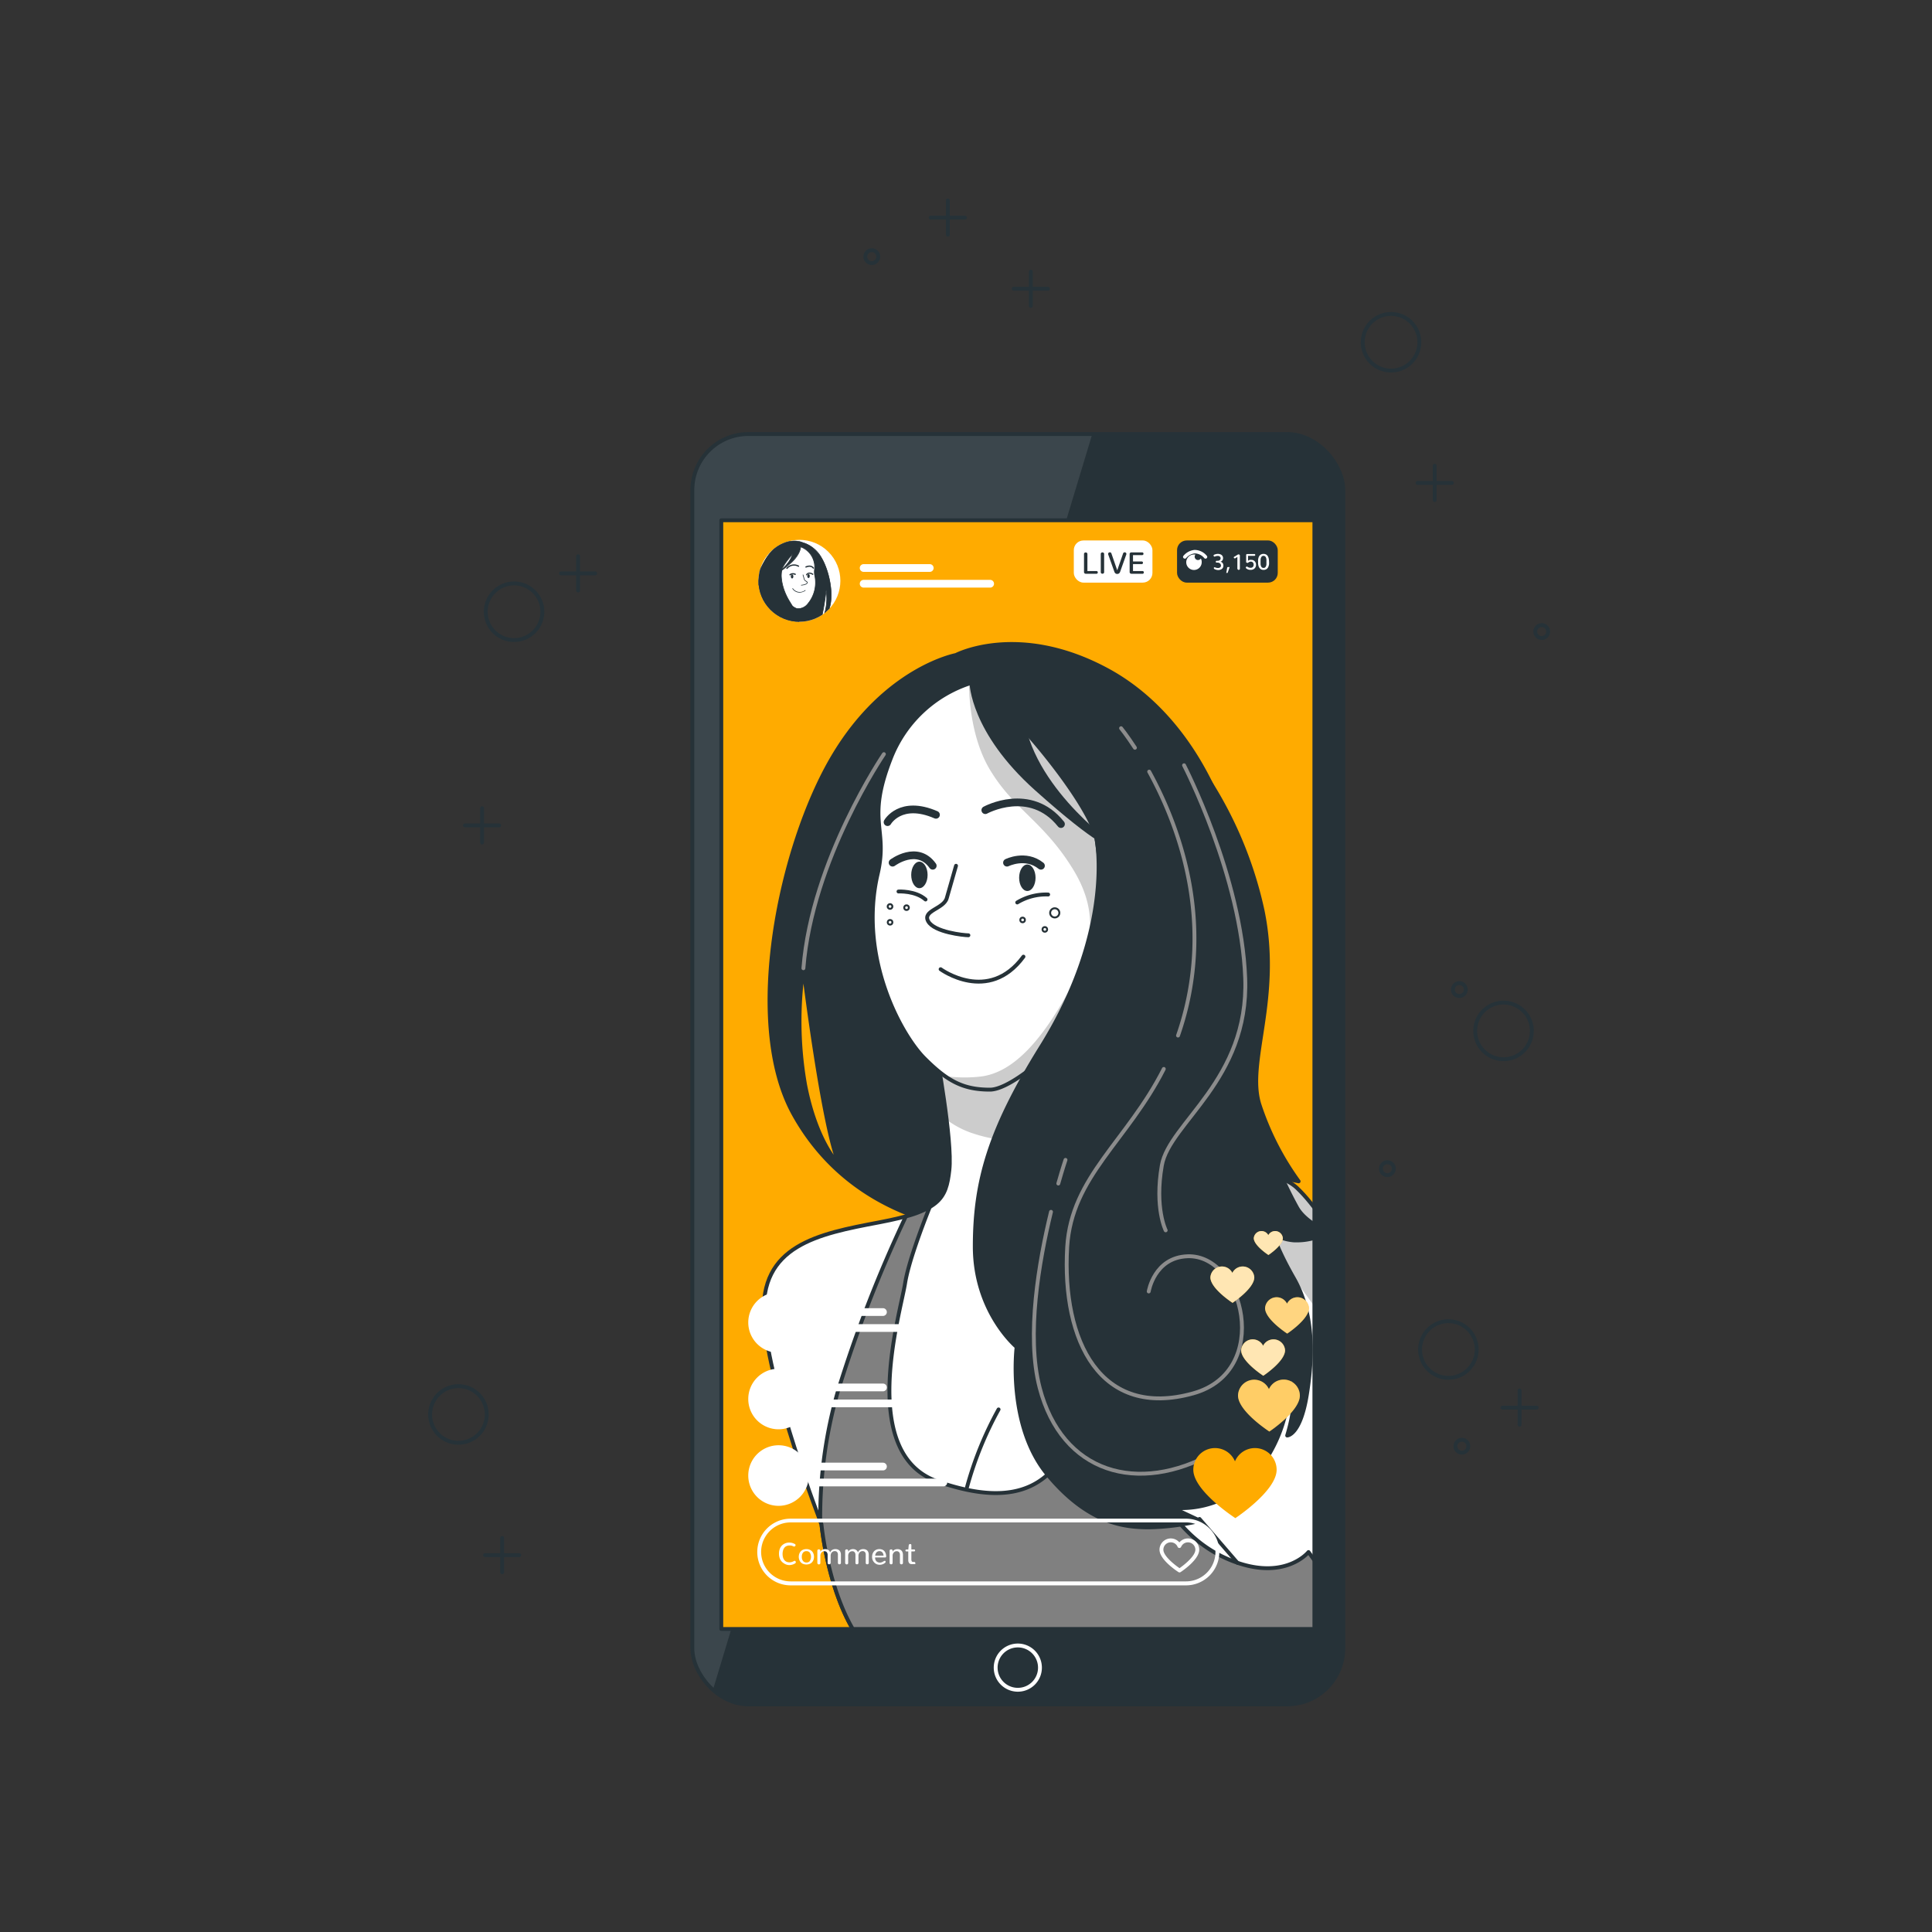 <svg xmlns="http://www.w3.org/2000/svg" xmlns:xlink="http://www.w3.org/1999/xlink" viewBox="0 0 500 500"><rect x="0" y="0" width="500" height="500" fill="#333333" stroke="none"/><defs><clipPath id="freepik--clip-path--inject-429"><rect x="179.18" y="112.32" width="168.47" height="328.77" rx="14.52" style="fill:#263238;stroke:#263238;stroke-linecap:round;stroke-linejoin:round"></rect></clipPath><clipPath id="freepik--clip-path-2--inject-429"><rect x="186.67" y="134.65" width="153.49" height="286.93" style="fill:#FFAB00;stroke:#263238;stroke-linecap:round;stroke-linejoin:round"></rect></clipPath><clipPath id="freepik--clip-path-3--inject-429"><path d="M242.3,272.22s4.25,22.92,3.4,30.56-2.55,10.61-18.25,13.58-31,5.94-29.71,24.62,14.85,53.47,14.85,53.47,1.7,18.25,9.76,29.71H404S377.26,378.75,365,356.68,345,316.36,335.67,307.45s-48.81-4.24-48.81-4.24-3-19.53-3.82-31.84-.84-15.27-.84-15.27S261,276,242.3,272.22Z" style="fill:#fff;stroke:#263238;stroke-linecap:round;stroke-linejoin:round"></path></clipPath><clipPath id="freepik--clip-path-4--inject-429"><path d="M251.41,176.71a33.1,33.1,0,0,0-21,19.87c-6.26,16.2-.5,17.73-3.27,29.61-5.08,21.75,6.21,41.79,12.1,47.68S249.2,282,256.19,282s24.29-16.92,27.6-23.55,1.47-32,0-41.22S259.87,180.76,251.41,176.71Z" style="fill:#fff;stroke:#263238;stroke-linecap:round;stroke-linejoin:round"></path></clipPath><clipPath id="freepik--clip-path-5--inject-429"><circle cx="206.89" cy="150.31" r="10.6" transform="translate(-45.69 190.32) rotate(-45)" style="fill:#fff"></circle></clipPath></defs><g id="freepik--Graphics--inject-429"><line x1="149.61" y1="143.95" x2="149.61" y2="152.82" style="fill:none;stroke:#263238;stroke-linecap:round;stroke-linejoin:round"></line><line x1="154.04" y1="148.39" x2="145.17" y2="148.39" style="fill:none;stroke:#263238;stroke-linecap:round;stroke-linejoin:round"></line><line x1="371.3" y1="120.55" x2="371.3" y2="129.42" style="fill:none;stroke:#263238;stroke-linecap:round;stroke-linejoin:round"></line><line x1="375.74" y1="124.98" x2="366.87" y2="124.98" style="fill:none;stroke:#263238;stroke-linecap:round;stroke-linejoin:round"></line><line x1="393.26" y1="359.85" x2="393.26" y2="368.72" style="fill:none;stroke:#263238;stroke-linecap:round;stroke-linejoin:round"></line><line x1="397.7" y1="364.29" x2="388.83" y2="364.29" style="fill:none;stroke:#263238;stroke-linecap:round;stroke-linejoin:round"></line><line x1="266.78" y1="70.3" x2="266.78" y2="79.17" style="fill:none;stroke:#263238;stroke-linecap:round;stroke-linejoin:round"></line><line x1="271.21" y1="74.73" x2="262.34" y2="74.73" style="fill:none;stroke:#263238;stroke-linecap:round;stroke-linejoin:round"></line><line x1="245.3" y1="51.88" x2="245.3" y2="60.75" style="fill:none;stroke:#263238;stroke-linecap:round;stroke-linejoin:round"></line><line x1="249.74" y1="56.32" x2="240.87" y2="56.32" style="fill:none;stroke:#263238;stroke-linecap:round;stroke-linejoin:round"></line><line x1="124.76" y1="209.17" x2="124.76" y2="218.04" style="fill:none;stroke:#263238;stroke-linecap:round;stroke-linejoin:round"></line><line x1="129.19" y1="213.61" x2="120.32" y2="213.61" style="fill:none;stroke:#263238;stroke-linecap:round;stroke-linejoin:round"></line><circle cx="360" cy="88.58" r="7.33" transform="translate(191.32 418.72) rotate(-76.76)" style="fill:none;stroke:#263238;stroke-linecap:round;stroke-linejoin:round"></circle><line x1="129.96" y1="398.03" x2="129.96" y2="406.9" style="fill:none;stroke:#263238;stroke-linecap:round;stroke-linejoin:round"></line><line x1="134.39" y1="402.47" x2="125.52" y2="402.47" style="fill:none;stroke:#263238;stroke-linecap:round;stroke-linejoin:round"></line><circle cx="118.65" cy="366.06" r="7.33" transform="translate(-264.86 397.72) rotate(-76.76)" style="fill:none;stroke:#263238;stroke-linecap:round;stroke-linejoin:round"></circle><circle cx="133.04" cy="158.31" r="7.33" transform="translate(-51.9 65.8) rotate(-23.38)" style="fill:none;stroke:#263238;stroke-linecap:round;stroke-linejoin:round"></circle><circle cx="374.86" cy="349.22" r="7.33" transform="translate(-104.78 169.15) rotate(-22.39)" style="fill:none;stroke:#263238;stroke-linecap:round;stroke-linejoin:round"></circle><circle cx="389.11" cy="266.78" r="7.33" transform="translate(-76.92 193.36) rotate(-25.48)" style="fill:none;stroke:#263238;stroke-linecap:round;stroke-linejoin:round"></circle><path d="M400.66,163.58a1.67,1.67,0,0,1-3.33,0,1.67,1.67,0,1,1,3.33,0Z" style="fill:none;stroke:#263238;stroke-linecap:round;stroke-linejoin:round"></path><path d="M380,374.28a1.67,1.67,0,1,1-1.67-1.67A1.67,1.67,0,0,1,380,374.28Z" style="fill:none;stroke:#263238;stroke-linecap:round;stroke-linejoin:round"></path><path d="M360.72,302.58a1.67,1.67,0,0,1-3.33,0,1.67,1.67,0,1,1,3.33,0Z" style="fill:none;stroke:#263238;stroke-linecap:round;stroke-linejoin:round"></path><path d="M379.34,256.23a1.67,1.67,0,0,1-3.33,0,1.67,1.67,0,1,1,3.33,0Z" style="fill:none;stroke:#263238;stroke-linecap:round;stroke-linejoin:round"></path><path d="M227.29,66.42a1.67,1.67,0,1,1-1.67-1.67A1.67,1.67,0,0,1,227.29,66.42Z" style="fill:none;stroke:#263238;stroke-linecap:round;stroke-linejoin:round"></path></g><g id="freepik--Device--inject-429"><rect x="179.18" y="112.32" width="168.47" height="328.77" rx="14.52" style="fill:#263238"></rect><g style="clip-path:url(#freepik--clip-path--inject-429)"><path d="M193.7,112.32a14.52,14.52,0,0,0-14.52,14.52V426.57a14.5,14.5,0,0,0,5.21,11.14l98.29-325.39Z" style="fill:#fff;opacity:0.1"></path><path d="M269.14,431.58a5.73,5.73,0,1,0-5.72,5.73A5.72,5.72,0,0,0,269.14,431.58Z" style="fill:none;stroke:#fff;stroke-linecap:round;stroke-linejoin:round"></path></g><rect x="179.18" y="112.32" width="168.47" height="328.77" rx="14.52" style="fill:none;stroke:#263238;stroke-linecap:round;stroke-linejoin:round"></rect><rect x="186.67" y="134.65" width="153.49" height="286.93" style="fill:#FFAB00"></rect><g style="clip-path:url(#freepik--clip-path-2--inject-429)"><path d="M286.44,173.34c-22.92-12.31-39.05-3.82-39.05-3.82s-18.25,3.39-31.83,26.31-23.34,68.75-10.18,92.52,39,33.1,68.33,30.56,49.23-42.87,49.23-73.42S309.36,185.64,286.44,173.34ZM208.35,280.71a94.69,94.69,0,0,1-.43-30.13s5.1,41.59,9.34,50.93C217.26,301.51,211.32,296,208.35,280.71Z" style="fill:#263238;stroke:#263238;stroke-linecap:round;stroke-linejoin:round"></path><path d="M228.75,195.17s-18.64,27.38-20.83,55.41" style="fill:none;stroke:#8c8c8c;stroke-linecap:round;stroke-linejoin:round"></path><path d="M242.3,272.22s4.25,22.92,3.4,30.56-2.55,10.61-18.25,13.58-31,5.94-29.71,24.62,14.85,53.47,14.85,53.47,1.7,18.25,9.76,29.71H404S377.26,378.75,365,356.68,345,316.36,335.67,307.45s-48.81-4.24-48.81-4.24-3-19.53-3.82-31.84-.84-15.27-.84-15.27S261,276,242.3,272.22Z" style="fill:#fff"></path><g style="clip-path:url(#freepik--clip-path-3--inject-429)"><g style="opacity:0.2"><path d="M242.3,272.22s1.66,9,2.7,17.57a23.81,23.81,0,0,0,7.25,3.68c13.43,4.32,26.37,0,26.37,0l6.35-3.88c-.76-5.94-1.55-12.78-1.93-18.22-.84-12.3-.84-15.27-.84-15.27S261,276,242.3,272.22Z"></path><path d="M381.93,386.37c-6.25-10.78-12.55-21.75-17-29.69-12.3-22.07-19.94-40.32-29.28-49.23-4-3.86-13.75-5.17-23.45-5.42l12,14,56.58,78.16Z"></path></g></g><path d="M242.3,272.22s4.25,22.92,3.4,30.56-2.55,10.61-18.25,13.58-31,5.94-29.71,24.62,14.85,53.47,14.85,53.47,1.7,18.25,9.76,29.71H404S377.26,378.75,365,356.68,345,316.36,335.67,307.45s-48.81-4.24-48.81-4.24-3-19.53-3.82-31.84-.84-15.27-.84-15.27S261,276,242.3,272.22Z" style="fill:none;stroke:#263238;stroke-linecap:round;stroke-linejoin:round"></path><path d="M354.87,424.16l-16.23-22.49s-6.79,8.49-22.07,1.27-22.49-25.89-22.49-39.47c0-12.89,3.44-56.73,3.79-61.17-2.45.14-4.63.3-6.39.45-.63,4.49-6.61,46.43-11.83,63.69-5.52,18.25-16.13,24.19-36.92,17s-9.77-43.29-8.49-51.35c.79-5,4-13.76,6.37-19.69a25.92,25.92,0,0,1-6.17,2.4,339.15,339.15,0,0,0-17.6,45.3,117.58,117.58,0,0,0-4.56,33.56l.31.81s1.7,18.25,9.76,29.71Z" style="fill:gray;stroke:#263238;stroke-linecap:round;stroke-linejoin:round"></path><path d="M251.41,176.71a33.1,33.1,0,0,0-21,19.87c-6.26,16.2-.5,17.73-3.27,29.61-5.08,21.75,6.21,41.79,12.1,47.68S249.2,282,256.19,282s24.29-16.92,27.6-23.55,1.47-32,0-41.22S259.87,180.76,251.41,176.71Z" style="fill:#fff"></path><g style="clip-path:url(#freepik--clip-path-4--inject-429)"><path d="M251.41,176.71l-.65.19c.06,4.71.79,14.42,5.32,22.11,6.24,10.55,13.91,13.42,21.58,25.89S282,247,275.75,258s-13.43,19.66-22.06,20.62a37,37,0,0,1-9.1-.12,18.57,18.57,0,0,0,11.6,3.47c7,0,24.29-16.92,27.6-23.55s1.47-32,0-41.22S259.87,180.76,251.41,176.71Z" style="opacity:0.2"></path></g><path d="M251.41,176.71a33.1,33.1,0,0,0-21,19.87c-6.26,16.2-.5,17.73-3.27,29.61-5.08,21.75,6.21,41.79,12.1,47.68S249.2,282,256.19,282s24.29-16.92,27.6-23.55,1.47-32,0-41.22S259.87,180.76,251.41,176.71Z" style="fill:none;stroke:#263238;stroke-linecap:round;stroke-linejoin:round"></path><path d="M247.42,224.06l-2.4,8.39c-.8,2.79-6.39,3.19-4.79,6s9.19,3.6,10.39,3.6" style="fill:none;stroke:#263238;stroke-linecap:round;stroke-linejoin:round"></path><path d="M263.26,233.56a14.42,14.42,0,0,1,8-2.06" style="fill:none;stroke:#263238;stroke-linecap:round;stroke-linejoin:round"></path><path d="M232.53,230.72s4.39-.25,7,2.07" style="fill:none;stroke:#263238;stroke-linecap:round;stroke-linejoin:round"></path><circle cx="272.97" cy="236.25" r="1.19" style="fill:none;stroke:#263238;stroke-linecap:round;stroke-linejoin:round;stroke-width:0.5px"></circle><circle cx="264.65" cy="238.08" r="0.6" style="fill:none;stroke:#263238;stroke-linecap:round;stroke-linejoin:round;stroke-width:0.5px"></circle><circle cx="270.4" cy="240.53" r="0.6" style="fill:none;stroke:#263238;stroke-linecap:round;stroke-linejoin:round;stroke-width:0.5px"></circle><circle cx="234.61" cy="234.9" r="0.6" style="fill:none;stroke:#263238;stroke-linecap:round;stroke-linejoin:round;stroke-width:0.5px"></circle><circle cx="230.35" cy="238.69" r="0.6" style="fill:none;stroke:#263238;stroke-linecap:round;stroke-linejoin:round;stroke-width:0.5px"></circle><path d="M230.94,234.6a.6.6,0,0,1-1.2,0,.6.6,0,0,1,1.2,0Z" style="fill:none;stroke:#263238;stroke-linecap:round;stroke-linejoin:round;stroke-width:0.5px"></path><path d="M229.7,212.77s3.34-5.9,12.53-1.9" style="fill:none;stroke:#263238;stroke-linecap:round;stroke-linejoin:round;stroke-width:2px"></path><path d="M255,209.67s11.59-6.39,19.58,3.6" style="fill:none;stroke:#263238;stroke-linecap:round;stroke-linejoin:round;stroke-width:2px"></path><path d="M243.43,250.83s12.38,9.08,21.44-3.25" style="fill:none;stroke:#263238;stroke-linecap:round;stroke-linejoin:round"></path><ellipse cx="237.94" cy="226.43" rx="2.12" ry="3.43" style="fill:#263238"></ellipse><path d="M268,227.16c0,1.9-.95,3.43-2.13,3.43s-2.12-1.53-2.12-3.43.95-3.43,2.12-3.43S268,225.27,268,227.16Z" style="fill:#263238"></path><path d="M260.61,223.26s4.79-2.4,8.79.8" style="fill:none;stroke:#263238;stroke-linecap:round;stroke-linejoin:round;stroke-width:2px"></path><path d="M231,223.26s6.39-4.8,10.39.8" style="fill:none;stroke:#263238;stroke-linecap:round;stroke-linejoin:round;stroke-width:2px"></path><path d="M283.79,217.19s4.75,23.09-14.25,53.6c-13.41,21.53-17.27,34.83-17.27,51.81s10.83,26,10.83,26-2.55,20.37,8.06,33.1,19.95,13.58,26.31,13.58a63,63,0,0,0,13.16-1.7l-7.21-3.39a25.13,25.13,0,0,0,22.91-10.61,38.23,38.23,0,0,0,7.22-26.31s3.39,5.51-.43,18.24c0,0,3.4,0,5.1-10.61s1.69-21.22-3.4-30.13-5.52-12.31-5.52-12.31.85,2.13,5.52,2.55a16.65,16.65,0,0,0,8.91-2.12s-5.94-2.55-8.06-6.37-3.82-7.64-3.82-7.64l4.24.85a72,72,0,0,1-10.18-19.95c-3.4-11,5.52-27.16.85-50.08a103.3,103.3,0,0,0-17.83-39.47" style="fill:#263238;stroke:#263238;stroke-linecap:round;stroke-linejoin:round"></path><path d="M301.19,276.64c-9.45,18.65-23.89,27.82-25,46.08-1.43,24.46,8.65,44.57,32.61,37.88,20.62-5.75,12.95-36-1.44-35.48-8.64.29-10.07,9.11-10.07,9.11" style="fill:none;stroke:#8c8c8c;stroke-linecap:round;stroke-linejoin:round"></path><path d="M297.41,199.7c6.4,11.66,14.22,31.34,10.94,54A75.32,75.32,0,0,1,304.87,268" style="fill:none;stroke:#8c8c8c;stroke-linecap:round;stroke-linejoin:round"></path><path d="M290.13,188.46s1.47,1.8,3.59,5.06" style="fill:none;stroke:#8c8c8c;stroke-linecap:round;stroke-linejoin:round"></path><path d="M272,313.62c-3.11,12.77-6.47,32-2.93,45.54,5.76,22.06,25.42,27.82,45.08,16.79" style="fill:none;stroke:#8c8c8c;stroke-linecap:round;stroke-linejoin:round"></path><path d="M275.75,300.18s-.78,2.31-1.86,6.12" style="fill:none;stroke:#8c8c8c;stroke-linecap:round;stroke-linejoin:round"></path><path d="M306.43,198.05s14.87,28.77,15.83,55.14-19.66,37.4-21.58,48.43,1,16.79,1,16.79" style="fill:none;stroke:#8c8c8c;stroke-linecap:round;stroke-linejoin:round"></path><path d="M251.41,176.71s.13,12.52,16.8,27.44,19.3,14.47,19.3,14.47-22.81-16.23-23.25-36" style="fill:#263238;stroke:#263238;stroke-linecap:round;stroke-linejoin:round"></path><path d="M250.26,384.89a91.21,91.21,0,0,1,8.17-20.13" style="fill:none;stroke:#263238;stroke-linecap:round;stroke-linejoin:round"></path><circle cx="206.89" cy="150.31" r="10.6" transform="translate(-45.69 190.32) rotate(-45)" style="fill:#fff"></circle><g style="clip-path:url(#freepik--clip-path-5--inject-429)"><path d="M201.87,141c3.48-1.87,5.94-.58,5.94-.58s2.77.52,4.84,4,3.55,10.46,1.55,14.07-5.94,5-10.4,4.65-7.48-6.52-7.48-11.16S198.38,142.87,201.87,141Zm11.87,16.33a14.19,14.19,0,0,0,.07-4.58s-.78,6.32-1.42,7.74A6,6,0,0,0,213.74,157.33Z" style="fill:#263238"></path><path d="M205.24,163.29c4.14,0,7.32-1.66,9-4.76,2-3.69.47-10.73-1.55-14.15a8.23,8.23,0,0,0-4.89-4c-.18-.09-2.64-1.22-6,.59s-5.59,6.16-5.59,11c0,4.42,2.87,10.84,7.56,11.24A14.16,14.16,0,0,0,205.24,163.29Zm.37-23.21a5.09,5.09,0,0,1,2.16.42h0a8,8,0,0,1,4.79,4c2,3.38,3.56,10.34,1.54,14-1.87,3.39-5.53,5-10.31,4.61-4.59-.4-7.41-6.73-7.41-11.08,0-4.83,2.16-9.11,5.51-10.9A7.71,7.71,0,0,1,205.61,140.08Zm2.2.34Zm4.33,20.42.31-.28a6.3,6.3,0,0,0,1.38-3.21,14.62,14.62,0,0,0,.06-4.61l-.09-.56-.07.56c0,.06-.78,6.33-1.42,7.72Zm1.67-7.43a14.26,14.26,0,0,1-.15,3.91,7.37,7.37,0,0,1-1,2.73A59.07,59.07,0,0,0,213.81,153.41Z" style="fill:#263238"></path><path d="M207.2,141.52a5,5,0,0,1,3.19,3c1,2.46.07,2.69.49,4.5a8.52,8.52,0,0,1-1.84,7.25,3.21,3.21,0,0,1-2.57,1.23c-1.06,0-3.7-2.57-4.2-3.58s-.22-4.87,0-6.27S205.91,142.13,207.2,141.52Z" style="fill:#fff"></path><path d="M206.47,157.61a3.31,3.31,0,0,0,2.63-1.26A8.68,8.68,0,0,0,211,149a4.48,4.48,0,0,1-.07-1.68,5.66,5.66,0,0,0-3.67-5.9h-.06c-1.29.62-4.73,4.75-5,6.22s-.5,5.3,0,6.32S205.35,157.61,206.47,157.61Zm.73-16a5.47,5.47,0,0,1,3.52,5.72,5.09,5.09,0,0,0,.08,1.74,8.49,8.49,0,0,1-1.82,7.17,3.11,3.11,0,0,1-2.51,1.21c-1.05,0-3.64-2.56-4.12-3.54s-.22-4.8,0-6.21S206,142.24,207.2,141.6Z" style="fill:#263238"></path><path d="M207.32,151.53s1.35-.07,1.65-.59c.17-.3-.11-.47-.33-.61s-.35-.2-.39-.36l-.37-1.28-.16.05.37,1.28c.06.21.27.34.46.46s.36.23.27.38c-.21.38-1.29.51-1.5.51Z" style="fill:#263238"></path><path d="M210.5,147.16a.12.12,0,0,0,.08,0,.15.15,0,0,0,.06-.22s-.6-1-2.11-.36a.16.16,0,0,0-.09.22.16.16,0,0,0,.22.08c1.23-.53,1.68.19,1.69.22A.19.19,0,0,0,210.5,147.16Z" style="fill:#263238"></path><path d="M203.67,147.24a.16.16,0,0,0,.13-.06,2.2,2.2,0,0,1,2.77-.51.15.15,0,0,0,.22-.06.17.17,0,0,0-.06-.23,2.57,2.57,0,0,0-3.19.59.16.16,0,0,0,0,.23A.13.13,0,0,0,203.67,147.24Z" style="fill:#263238"></path><path d="M206.9,153.36a2.9,2.9,0,0,0,1.56-.51s0-.07,0-.11a.08.08,0,0,0-.12,0,2.17,2.17,0,0,1-3.14-.48.09.09,0,0,0-.12,0,.08.08,0,0,0,0,.11A2.22,2.22,0,0,0,206.9,153.36Z" style="fill:#263238"></path><path d="M208.92,149.08c0,.29.15.52.32.52s.33-.23.33-.52-.15-.53-.33-.53S208.92,148.79,208.92,149.08Z" style="fill:#263238"></path><path d="M204.67,149.19c0,.29.15.52.33.52s.32-.23.32-.52-.15-.52-.32-.52S204.67,148.9,204.67,149.19Z" style="fill:#263238"></path><path d="M204.46,148.88a.17.17,0,0,0,.1,0,1.16,1.16,0,0,1,1.16-.11.18.18,0,0,0,.23-.07.17.17,0,0,0-.08-.22,1.45,1.45,0,0,0-1.51.14.16.16,0,0,0,.1.29Z" style="fill:#263238"></path><path d="M208.71,148.88a.15.15,0,0,0,.14-.07.75.75,0,0,1,.5-.33,1.21,1.21,0,0,1,.84.25.17.17,0,0,0,.24,0,.16.16,0,0,0,0-.23,1.63,1.63,0,0,0-1.09-.31,1.08,1.08,0,0,0-.72.47.17.17,0,0,0,.13.26Z" style="fill:#263238"></path><path d="M202.27,147.67s-.72,3.51,2.17,8.15c2,3.28,2.62,5.3,2.62,7.88a5.38,5.38,0,0,1-1.64,4s.39,3.1-1.23,5a4.75,4.75,0,0,1-4,2.07,9.49,9.49,0,0,1-2-.26l1.1-.52a3.81,3.81,0,0,1-3.49-1.61,5.83,5.83,0,0,1-1.1-4s-.51.84.07,2.77c0,0-.52,0-.78-1.61a7,7,0,0,1,.52-4.58,6.18,6.18,0,0,0,.84-1.87s-.13.32-.84.38a2.46,2.46,0,0,1-1.35-.32,3,3,0,0,0,1.22-1c.32-.58.58-1.16.58-1.16l-.64.13a11.18,11.18,0,0,0,1.55-3c.51-1.68-.84-4.13-.13-7.62a15.73,15.73,0,0,1,2.71-6" style="fill:#263238"></path><path d="M200.19,174.84a4.9,4.9,0,0,0,4.07-2.09c1.51-1.82,1.28-4.67,1.25-5.06a5.55,5.55,0,0,0,1.64-4c0-2.72-.69-4.79-2.64-7.92-2.84-4.56-2.16-8.06-2.16-8.09a.08.08,0,1,0-.16,0s-.69,3.59,2.18,8.21C206.3,159,207,161,207,163.7a5.4,5.4,0,0,1-1.61,3.9l0,0v0s.36,3.08-1.21,5a4.67,4.67,0,0,1-3.94,2,8.78,8.78,0,0,1-1.75-.21l1.4-.66-.57.09a3.74,3.74,0,0,1-3.4-1.58,5.74,5.74,0,0,1-1.08-3.94l.06-.4-.22.35a3.58,3.58,0,0,0,0,2.66,2.38,2.38,0,0,1-.56-1.47,6.77,6.77,0,0,1,.5-4.53,6,6,0,0,0,.85-1.9l.08-.64-.24.6s-.13.27-.77.33a2.36,2.36,0,0,1-1.16-.24,2.67,2.67,0,0,0,1.11-.93c.32-.57.59-1.16.59-1.17l.06-.14-.59.12a11.23,11.23,0,0,0,1.44-2.89,6.53,6.53,0,0,0-.07-2.73,13.13,13.13,0,0,1-.06-4.89,15.74,15.74,0,0,1,2.69-6,.08.08,0,0,0,0-.12.08.08,0,0,0-.12,0,15.81,15.81,0,0,0-2.72,6,13.52,13.52,0,0,0,.05,5,6.34,6.34,0,0,1,.08,2.65,10.93,10.93,0,0,1-1.54,3l-.13.17.7-.14c-.1.21-.29.61-.51,1a2.86,2.86,0,0,1-1.19.93l-.15.07.14.08a2.62,2.62,0,0,0,1.41.34,1.48,1.48,0,0,0,.67-.2,10.4,10.4,0,0,1-.75,1.56,6.86,6.86,0,0,0-.53,4.63c.26,1.64.8,1.69.86,1.69h.11l0-.11a5,5,0,0,1-.25-2,5.93,5.93,0,0,0,1.13,3.32,3.94,3.94,0,0,0,3.15,1.66l-.94.44.23.06A9.92,9.92,0,0,0,200.19,174.84Z" style="fill:#263238"></path><path d="M207.2,141.52s0,1.9-2.56,4.17-2.93,2.2-2.93,2.2,3.47-2.47,3.53-5.47" style="fill:#263238"></path><path d="M201.71,148c.11,0,.67-.15,3-2.22,2.53-2.27,2.58-4.15,2.58-4.23a.09.09,0,0,0-.08-.09s-.09,0-.09.08-.05,1.9-2.52,4.12a25.22,25.22,0,0,1-2.13,1.75c1-.91,2.82-2.81,2.86-5,0,0,0-.08-.08-.08a.07.07,0,0,0-.08.08c-.07,2.92-3.47,5.38-3.5,5.4l-.16.12.19,0Z" style="fill:#263238"></path></g><path d="M240.62,148H223.51a1,1,0,0,1,0-2h17.11a1,1,0,0,1,0,2Z" style="fill:#fff"></path><path d="M256.25,152.07H223.51a1,1,0,0,1,0-2h32.74a1,1,0,0,1,0,2Z" style="fill:#fff"></path><rect x="277.9" y="139.87" width="20.35" height="10.91" rx="2.5" style="fill:#fff"></rect><rect x="304.62" y="139.87" width="26.06" height="10.91" rx="2.5" style="fill:#263238"></rect><path d="M280.67,148.36a.42.42,0,0,1-.13-.31v-4.66a.37.37,0,0,1,.13-.31.49.49,0,0,1,.62,0,.41.41,0,0,1,.13.31v4.4h2.35a.31.31,0,0,1,.25.11.37.37,0,0,1,0,.48.31.31,0,0,1-.25.11H281A.46.46,0,0,1,280.67,148.36Z" style="fill:#263238"></path><path d="M285,148.37a.4.4,0,0,1-.12-.31v-4.68a.4.4,0,0,1,.12-.31.49.49,0,0,1,.62,0,.37.37,0,0,1,.13.31v4.68a.36.36,0,0,1-.13.31.49.49,0,0,1-.62,0Z" style="fill:#263238"></path><path d="M288.68,148.39a1,1,0,0,1-.3-.47l-1.59-4.46a.78.78,0,0,1,0-.14.32.32,0,0,1,.13-.27.45.45,0,0,1,.31-.11.4.4,0,0,1,.24.07.42.42,0,0,1,.16.21l1.51,4.37,1.52-4.37a.42.42,0,0,1,.16-.21.4.4,0,0,1,.24-.07.45.45,0,0,1,.31.11.32.32,0,0,1,.13.27.36.36,0,0,1,0,.14l-1.59,4.46a1,1,0,0,1-.3.47.73.73,0,0,1-.45.14A.7.7,0,0,1,288.68,148.39Z" style="fill:#263238"></path><path d="M292.48,148.36a.41.41,0,0,1-.13-.3v-4.67a.41.41,0,0,1,.12-.3.37.37,0,0,1,.29-.13h2.84a.31.31,0,0,1,.25.11.37.37,0,0,1,0,.48.31.31,0,0,1-.25.11h-2.38v1.65h2.24a.36.36,0,0,1,.26.1.35.35,0,0,1,.08.24.36.36,0,0,1-.09.24.3.3,0,0,1-.25.1h-2.24v1.8h2.47a.3.3,0,0,1,.25.11.37.37,0,0,1,0,.48.3.3,0,0,1-.25.11h-2.91A.45.45,0,0,1,292.48,148.36Z" style="fill:#263238"></path><path d="M306.62,144.57a.42.42,0,0,1-.28-.1.44.44,0,0,1-.07-.62,4.25,4.25,0,0,1,2.87-1.53,4.1,4.1,0,0,1,3.16,1.5.44.44,0,0,1,0,.63.43.43,0,0,1-.62,0,3.31,3.31,0,0,0-2.48-1.23,3.42,3.42,0,0,0-2.22,1.2A.42.42,0,0,1,306.62,144.57Z" style="fill:#fff"></path><path d="M310.77,144.53a.85.85,0,0,1-.72.41.87.87,0,0,1-.87-.87.85.85,0,0,1,.22-.56,2,2,0,0,0-.35,0,2,2,0,1,0,1.95,2A1.83,1.83,0,0,0,310.77,144.53Z" style="fill:#fff"></path><path d="M314.3,147.27a.23.23,0,0,1-.15-.22.33.33,0,0,1,0-.13.28.28,0,0,1,.09-.1.19.19,0,0,1,.12,0l.07,0a1.83,1.83,0,0,0,.76.18.9.9,0,0,0,.57-.16.54.54,0,0,0,.22-.47.7.7,0,0,0-.26-.56,1,1,0,0,0-.65-.21h-.22a.18.18,0,0,1-.15-.07.24.24,0,0,1,0-.32.16.16,0,0,1,.15-.07h.2a1,1,0,0,0,.61-.17.57.57,0,0,0,.23-.49.52.52,0,0,0-.21-.45.8.8,0,0,0-.51-.16,2.18,2.18,0,0,0-.43.05,2.12,2.12,0,0,0-.36.13l-.07,0a.22.22,0,0,1-.17-.09.34.34,0,0,1-.07-.19.18.18,0,0,1,.09-.17,1.41,1.41,0,0,1,.45-.17,2,2,0,0,1,.59-.08,1.69,1.69,0,0,1,.66.12,1,1,0,0,1,.66,1,.91.91,0,0,1-.65.9,1,1,0,0,1,.55.36,1.18,1.18,0,0,1,.19.67,1.12,1.12,0,0,1-.11.5,1,1,0,0,1-.31.36,1.27,1.27,0,0,1-.44.2,1.72,1.72,0,0,1-.52.07A2.1,2.1,0,0,1,314.3,147.27Z" style="fill:#fff"></path><path d="M317.36,148.26h0l.23-1.34c0-.1.09-.15.21-.16h.33s.07,0,.08,0a.09.09,0,0,1,0,.07,0,0,0,0,1,0,0v0l-.47,1.34a.19.19,0,0,1-.05.09.12.12,0,0,1-.09,0h-.19C317.38,148.34,317.36,148.32,317.36,148.26Z" style="fill:#fff"></path><path d="M320.32,147.35a.28.28,0,0,1-.09-.22v-3l-.58.37a.28.28,0,0,1-.12,0,.24.24,0,0,1-.23-.23.2.2,0,0,1,.11-.18l1-.6a.29.29,0,0,1,.17,0,.32.32,0,0,1,.21.08.3.3,0,0,1,.09.23v3.39a.29.29,0,0,1-.1.22.33.33,0,0,1-.22.08A.35.35,0,0,1,320.32,147.35Z" style="fill:#fff"></path><path d="M323,147.38a2,2,0,0,1-.53-.33.16.16,0,0,1-.06-.13.32.32,0,0,1,.08-.2.22.22,0,0,1,.17-.09.15.15,0,0,1,.11,0,1.35,1.35,0,0,0,.87.31.78.78,0,0,0,.6-.21.85.85,0,0,0,.2-.61.76.76,0,0,0-.2-.56.69.69,0,0,0-.52-.21.87.87,0,0,0-.42.1,1.07,1.07,0,0,0-.34.23.05.05,0,0,1,0,0h-.06a.68.68,0,0,1-.26-.07c-.09,0-.14-.1-.14-.16v-1.79c0-.19.1-.28.31-.28h1.82a.21.21,0,0,1,.17.07.25.25,0,0,1,.06.16.25.25,0,0,1-.06.17.21.21,0,0,1-.17.07H323v1.27l0,0,.1-.07.16-.09a1.15,1.15,0,0,1,.24-.07,1.66,1.66,0,0,1,.32,0,1.15,1.15,0,0,1,.89.36,1.27,1.27,0,0,1,.35.92,1.24,1.24,0,0,1-.39.95,1.4,1.4,0,0,1-1,.36A1.92,1.92,0,0,1,323,147.38Z" style="fill:#fff"></path><path d="M326.51,147.41a1,1,0,0,1-.38-.23,1.23,1.23,0,0,1-.26-.33,1.5,1.5,0,0,1-.18-.43,4,4,0,0,1-.09-.48,4.45,4.45,0,0,1,0-.53,4.09,4.09,0,0,1,0-.63,3.28,3.28,0,0,1,.14-.56,1.47,1.47,0,0,1,.27-.46,1,1,0,0,1,.41-.3,1.29,1.29,0,0,1,.57-.11,1.34,1.34,0,0,1,.58.11,1.12,1.12,0,0,1,.41.3,1.68,1.68,0,0,1,.26.46,2.19,2.19,0,0,1,.14.56,4,4,0,0,1,.05.63,6.07,6.07,0,0,1,0,.63,2.73,2.73,0,0,1-.15.56,1.29,1.29,0,0,1-.26.46,1.09,1.09,0,0,1-.41.31,1.34,1.34,0,0,1-.58.12A1.48,1.48,0,0,1,326.51,147.41Zm.79-.49a.59.59,0,0,0,.22-.19.87.87,0,0,0,.14-.27,1.59,1.59,0,0,0,.09-.33c0-.13,0-.25,0-.36s0-.23,0-.36,0-.22,0-.31a1.71,1.71,0,0,0,0-.31,1.92,1.92,0,0,0-.05-.29,2,2,0,0,0-.1-.26,1.1,1.1,0,0,0-.14-.21,1,1,0,0,0-.2-.13.76.76,0,0,0-.27-.05.75.75,0,0,0-.26.05.77.77,0,0,0-.2.13,1.1,1.1,0,0,0-.14.21,2.6,2.6,0,0,0-.1.25,2.34,2.34,0,0,0-.05.3,1.71,1.71,0,0,0,0,.31,4.81,4.81,0,0,0,0,.62,1.8,1.8,0,0,0,0,.31,1.92,1.92,0,0,0,.05.29,1.17,1.17,0,0,0,.1.26.69.69,0,0,0,.14.22.66.66,0,0,0,.46.18A.67.67,0,0,0,327.3,146.92Z" style="fill:#fff"></path><line x1="320.32" y1="404.52" x2="310.48" y2="393.13" style="fill:#fff"></line><path d="M320.32,405a.48.48,0,0,1-.37-.17l-9.85-11.4a.49.49,0,0,1,0-.7.51.51,0,0,1,.71.05l9.84,11.4a.49.49,0,0,1-.38.82Z" style="fill:#263238"></path><path d="M228.51,340.56h-17.1a1,1,0,0,1,0-2h17.1a1,1,0,0,1,0,2Z" style="fill:#fff"></path><path d="M244.14,344.69H211.41a1,1,0,0,1,0-2h32.73a1,1,0,0,1,0,2Z" style="fill:#fff"></path><path d="M208.83,342.26a7.34,7.34,0,1,1-7.34-7.34A7.34,7.34,0,0,1,208.83,342.26Z" style="fill:#fff"></path><path d="M201.49,350.09a7.84,7.84,0,1,1,7.84-7.84A7.85,7.85,0,0,1,201.49,350.09Zm0-14.67a6.84,6.84,0,1,0,6.84,6.83A6.85,6.85,0,0,0,201.49,335.42Z" style="fill:#fff"></path><path d="M228.51,360.07h-17.1a1,1,0,0,1,0-2h17.1a1,1,0,0,1,0,2Z" style="fill:#fff"></path><path d="M244.14,364.2H211.41a1,1,0,0,1,0-2h32.73a1,1,0,0,1,0,2Z" style="fill:#fff"></path><path d="M208.83,362.06a7.34,7.34,0,1,1-7.34-7.33A7.34,7.34,0,0,1,208.83,362.06Z" style="fill:#fff"></path><path d="M201.49,369.9a7.84,7.84,0,1,1,7.84-7.84A7.85,7.85,0,0,1,201.49,369.9Zm0-14.67a6.84,6.84,0,1,0,6.84,6.83A6.84,6.84,0,0,0,201.49,355.23Z" style="fill:#fff"></path><path d="M228.51,380.54h-17.1a1,1,0,0,1,0-2h17.1a1,1,0,0,1,0,2Z" style="fill:#fff"></path><path d="M244.14,384.67H211.41a1,1,0,0,1,0-2h32.73a1,1,0,0,1,0,2Z" style="fill:#fff"></path><circle cx="201.49" cy="381.87" r="7.34" style="fill:#fff"></circle><path d="M201.49,389.71a7.84,7.84,0,1,1,7.84-7.84A7.85,7.85,0,0,1,201.49,389.71Zm0-14.68a6.84,6.84,0,1,0,6.84,6.84A6.85,6.85,0,0,0,201.49,375Z" style="fill:#fff"></path><path d="M306.93,410.29H204.61a8.63,8.63,0,0,1,0-17.26H306.93a8.63,8.63,0,0,1,0,17.26ZM204.61,394a7.63,7.63,0,0,0,0,15.26H306.93a7.63,7.63,0,0,0,0-15.26Z" style="fill:#fff"></path><path d="M202.81,404.55a2.48,2.48,0,0,1-.9-1,3.31,3.31,0,0,1-.31-1.47,3.37,3.37,0,0,1,.32-1.49,2.49,2.49,0,0,1,.94-1,2.65,2.65,0,0,1,1.41-.37,2.9,2.9,0,0,1,1.41.36.42.42,0,0,1,.16.13.31.31,0,0,1,0,.34.41.41,0,0,1-.12.14.37.37,0,0,1-.17.05h-.07l-.06,0-.12-.06-.18-.08-.2-.07-.29-.06-.33,0a1.79,1.79,0,0,0-.78.17,1.41,1.41,0,0,0-.56.46,2.19,2.19,0,0,0-.32.69,3.5,3.5,0,0,0,0,1.74,2,2,0,0,0,.33.69,1.47,1.47,0,0,0,.56.45,1.89,1.89,0,0,0,.81.16,2.22,2.22,0,0,0,.45-.05l.36-.12.34-.17a.28.28,0,0,1,.38.06.36.36,0,0,1,.09.24.35.35,0,0,1-.2.32,2.8,2.8,0,0,1-1.57.43A2.55,2.55,0,0,1,202.81,404.55Z" style="fill:#fff"></path><path d="M207.84,404.74a1.66,1.66,0,0,1-.62-.44,2,2,0,0,1-.37-.63,2.38,2.38,0,0,1-.13-.76,2.45,2.45,0,0,1,.13-.78,2,2,0,0,1,.37-.63,1.74,1.74,0,0,1,.63-.44,2.24,2.24,0,0,1,.84-.15,2,2,0,0,1,1.07.27,1.68,1.68,0,0,1,.68.72,2.21,2.21,0,0,1,.22,1,2.37,2.37,0,0,1-.12.76,2,2,0,0,1-.37.63,1.66,1.66,0,0,1-.62.44,2.36,2.36,0,0,1-1.71,0Zm1.74-.76a2,2,0,0,0,0-2.15,1.06,1.06,0,0,0-.88-.39,1.08,1.08,0,0,0-.88.39,1.67,1.67,0,0,0-.31,1.08,1.61,1.61,0,0,0,.32,1.07,1.06,1.06,0,0,0,.87.39A1.08,1.08,0,0,0,209.58,404Z" style="fill:#fff"></path><path d="M211.64,404.74a.31.31,0,0,1-.11-.27v-3.14a.37.37,0,0,1,.11-.27.45.45,0,0,1,.28-.09.44.44,0,0,1,.27.09.29.29,0,0,1,.12.25v.31a1.21,1.21,0,0,1,.51-.54,1.5,1.5,0,0,1,.74-.17,1.37,1.37,0,0,1,.82.23,1.17,1.17,0,0,1,.46.65,1.24,1.24,0,0,1,.52-.66,1.56,1.56,0,0,1,.85-.22,1.69,1.69,0,0,1,.56.08,1.31,1.31,0,0,1,.44.26,1.14,1.14,0,0,1,.31.47,1.71,1.71,0,0,1,.11.67v2.08a.34.34,0,0,1-.11.27.42.42,0,0,1-.28.1.4.4,0,0,1-.28-.1.34.34,0,0,1-.11-.27v-2.1a1,1,0,0,0-.21-.7.76.76,0,0,0-.61-.24,1,1,0,0,0-.76.33,1.29,1.29,0,0,0-.3.92v1.78a.34.34,0,0,1-.12.28.39.39,0,0,1-.28.1.39.39,0,0,1-.27-.1.33.33,0,0,1-.11-.28v-2a1.12,1.12,0,0,0-.22-.75.73.73,0,0,0-.6-.25,1,1,0,0,0-.77.32,1.28,1.28,0,0,0-.29.88v1.84a.32.32,0,0,1-.12.27.4.4,0,0,1-.28.1A.38.38,0,0,1,211.64,404.74Z" style="fill:#fff"></path><path d="M218.84,404.74a.34.34,0,0,1-.11-.27v-3.14a.37.37,0,0,1,.11-.27.45.45,0,0,1,.28-.09.42.42,0,0,1,.27.09.29.29,0,0,1,.12.25v.31a1.21,1.21,0,0,1,.51-.54,1.5,1.5,0,0,1,.74-.17,1.37,1.37,0,0,1,.82.23,1.17,1.17,0,0,1,.46.65,1.24,1.24,0,0,1,.52-.66,1.56,1.56,0,0,1,.85-.22,1.69,1.69,0,0,1,.56.08,1.46,1.46,0,0,1,.45.26,1.12,1.12,0,0,1,.3.47,1.71,1.71,0,0,1,.11.67v2.08a.34.34,0,0,1-.11.27.44.44,0,0,1-.56,0,.34.34,0,0,1-.11-.27v-2.1a1,1,0,0,0-.21-.7.75.75,0,0,0-.6-.24,1,1,0,0,0-.77.33,1.29,1.29,0,0,0-.3.92v1.78a.34.34,0,0,1-.12.28.39.39,0,0,1-.28.1.39.39,0,0,1-.27-.1.33.33,0,0,1-.11-.28v-2a1.07,1.07,0,0,0-.22-.75.73.73,0,0,0-.6-.25,1,1,0,0,0-.77.32,1.28,1.28,0,0,0-.29.88v1.84a.32.32,0,0,1-.12.27.39.39,0,0,1-.28.1A.39.39,0,0,1,218.84,404.74Z" style="fill:#fff"></path><path d="M226.24,404.35a2,2,0,0,1-.54-1.47,2.27,2.27,0,0,1,.12-.75,2.16,2.16,0,0,1,.36-.63,1.61,1.61,0,0,1,.59-.43,1.91,1.91,0,0,1,.8-.16,2,2,0,0,1,.79.15,1.37,1.37,0,0,1,.55.41,2,2,0,0,1,.31.59,2.71,2.71,0,0,1,.12.72.28.28,0,0,1-.07.21.19.19,0,0,1-.18.08h-2.61a1.32,1.32,0,0,0,.35,1,1.26,1.26,0,0,0,.87.33,1.4,1.4,0,0,0,.58-.12,3.06,3.06,0,0,0,.54-.32s.05,0,.08,0l.07,0a.16.16,0,0,1,.12,0,.22.22,0,0,1,.09.1.2.2,0,0,1,0,.13.31.31,0,0,1,0,.13.31.31,0,0,1-.09.11,2.12,2.12,0,0,1-1.46.53A1.87,1.87,0,0,1,226.24,404.35Zm2.42-1.75a1.43,1.43,0,0,0-.29-.83.92.92,0,0,0-.76-.33,1,1,0,0,0-.47.1.88.88,0,0,0-.34.26,1.41,1.41,0,0,0-.21.38,1.84,1.84,0,0,0-.1.42Z" style="fill:#fff"></path><path d="M230.34,404.74a.32.32,0,0,1-.11-.27v-3.13a.34.34,0,0,1,.11-.27.45.45,0,0,1,.55,0,.32.32,0,0,1,.12.26v.28a1,1,0,0,1,.49-.52,1.59,1.59,0,0,1,.77-.17,1.63,1.63,0,0,1,.55.08,1.29,1.29,0,0,1,.45.27,1.06,1.06,0,0,1,.3.47,1.75,1.75,0,0,1,.11.67v2.07a.33.33,0,0,1-.12.27.39.39,0,0,1-.27.1.4.4,0,0,1-.28-.1.32.32,0,0,1-.11-.27v-2.08a1,1,0,0,0-.23-.71.79.79,0,0,0-.61-.24.94.94,0,0,0-.73.32,1.21,1.21,0,0,0-.32.86v1.85a.33.33,0,0,1-.12.27.39.39,0,0,1-.27.1A.4.4,0,0,1,230.34,404.74Z" style="fill:#fff"></path><path d="M235.34,404.59a1.22,1.22,0,0,1-.28-.88v-2.2h-.45a.28.28,0,0,1-.21-.07.25.25,0,0,1,0-.36.29.29,0,0,1,.22-.07h.45l.11-1.08a.36.36,0,0,1,.38-.34.28.28,0,0,1,.21.07.3.3,0,0,1,.09.23V401h.69a.25.25,0,0,1,.21.07.25.25,0,0,1,.07.19.24.24,0,0,1-.07.18.29.29,0,0,1-.21.06h-.69v2a1.12,1.12,0,0,0,.1.55.37.37,0,0,0,.34.18h0l.28,0h0a.3.3,0,0,1,.23.09.34.34,0,0,1,.08.21.23.23,0,0,1,0,.12.22.22,0,0,1,0,.08l-.08.06-.1,0-.13,0h-.47A1,1,0,0,1,235.34,404.59Z" style="fill:#fff"></path><path d="M305.26,406.94a.45.45,0,0,1-.27-.08c-.5-.32-4.91-3.24-4.91-5.8a2.92,2.92,0,0,1,5.14-1.89,2.92,2.92,0,0,1,5.14,1.89c0,2.55-4.33,5.48-4.83,5.8A.43.43,0,0,1,305.26,406.94ZM303,399.15a1.91,1.91,0,0,0-1.92,1.91c0,1.6,2.8,3.84,4.18,4.78,1.36-.94,4.1-3.18,4.1-4.78a1.92,1.92,0,0,0-3.68-.75.5.5,0,0,1-.46.31h0a.5.5,0,0,1-.46-.31A1.91,1.91,0,0,0,303,399.15Z" style="fill:#fff"></path><path d="M330.39,380.38a5.61,5.61,0,0,0-10.78-2.19,5.61,5.61,0,0,0-10.78,2.19c0,5.47,10.88,12.51,10.88,12.51S330.39,385.85,330.39,380.38Z" style="fill:#FFAB00"></path><path d="M336.4,361.16a4.18,4.18,0,0,0-8-1.64,4.19,4.19,0,0,0-8,1.64c0,4.08,8.11,9.32,8.11,9.32S336.4,365.24,336.4,361.16Z" style="fill:#FFAB00"></path><g style="opacity:0.4"><path d="M336.4,361.16a4.18,4.18,0,0,0-8-1.64,4.19,4.19,0,0,0-8,1.64c0,4.08,8.11,9.32,8.11,9.32S336.4,365.24,336.4,361.16Z" style="fill:#fff"></path></g><path d="M332.57,349.45a3,3,0,0,0-5.68-1.16,3,3,0,0,0-5.68,1.16c0,2.88,5.73,6.59,5.73,6.59S332.57,352.33,332.57,349.45Z" style="fill:#FFAB00"></path><g style="opacity:0.7"><path d="M332.57,349.45a3,3,0,0,0-5.68-1.16,3,3,0,0,0-5.68,1.16c0,2.88,5.73,6.59,5.73,6.59S332.57,352.33,332.57,349.45Z" style="fill:#fff"></path></g><path d="M338.76,338.54a3,3,0,0,0-5.68-1.15,3,3,0,0,0-5.68,1.15c0,2.89,5.73,6.59,5.73,6.59S338.76,341.43,338.76,338.54Z" style="fill:#FFAB00"></path><g style="opacity:0.5"><path d="M338.76,338.54a3,3,0,0,0-5.68-1.15,3,3,0,0,0-5.68,1.15c0,2.89,5.73,6.59,5.73,6.59S338.76,341.43,338.76,338.54Z" style="fill:#fff"></path></g><path d="M324.61,330.58a3,3,0,0,0-5.68-1.15,3,3,0,0,0-5.68,1.15c0,2.89,5.73,6.59,5.73,6.59S324.61,333.47,324.61,330.58Z" style="fill:#FFAB00"></path><g style="opacity:0.7"><path d="M324.61,330.58a3,3,0,0,0-5.68-1.15,3,3,0,0,0-5.68,1.15c0,2.89,5.73,6.59,5.73,6.59S324.61,333.47,324.61,330.58Z" style="fill:#fff"></path></g><path d="M332,320.43a2,2,0,0,0-3.76-.77,2,2,0,0,0-3.76.77c0,1.91,3.79,4.36,3.79,4.36S332,322.34,332,320.43Z" style="fill:#FFAB00"></path><g style="opacity:0.7"><path d="M332,320.43a2,2,0,0,0-3.76-.77,2,2,0,0,0-3.76.77c0,1.91,3.79,4.36,3.79,4.36S332,322.34,332,320.43Z" style="fill:#fff"></path></g></g><rect x="186.67" y="134.65" width="153.49" height="286.93" style="fill:none;stroke:#263238;stroke-linecap:round;stroke-linejoin:round"></rect></g></svg>